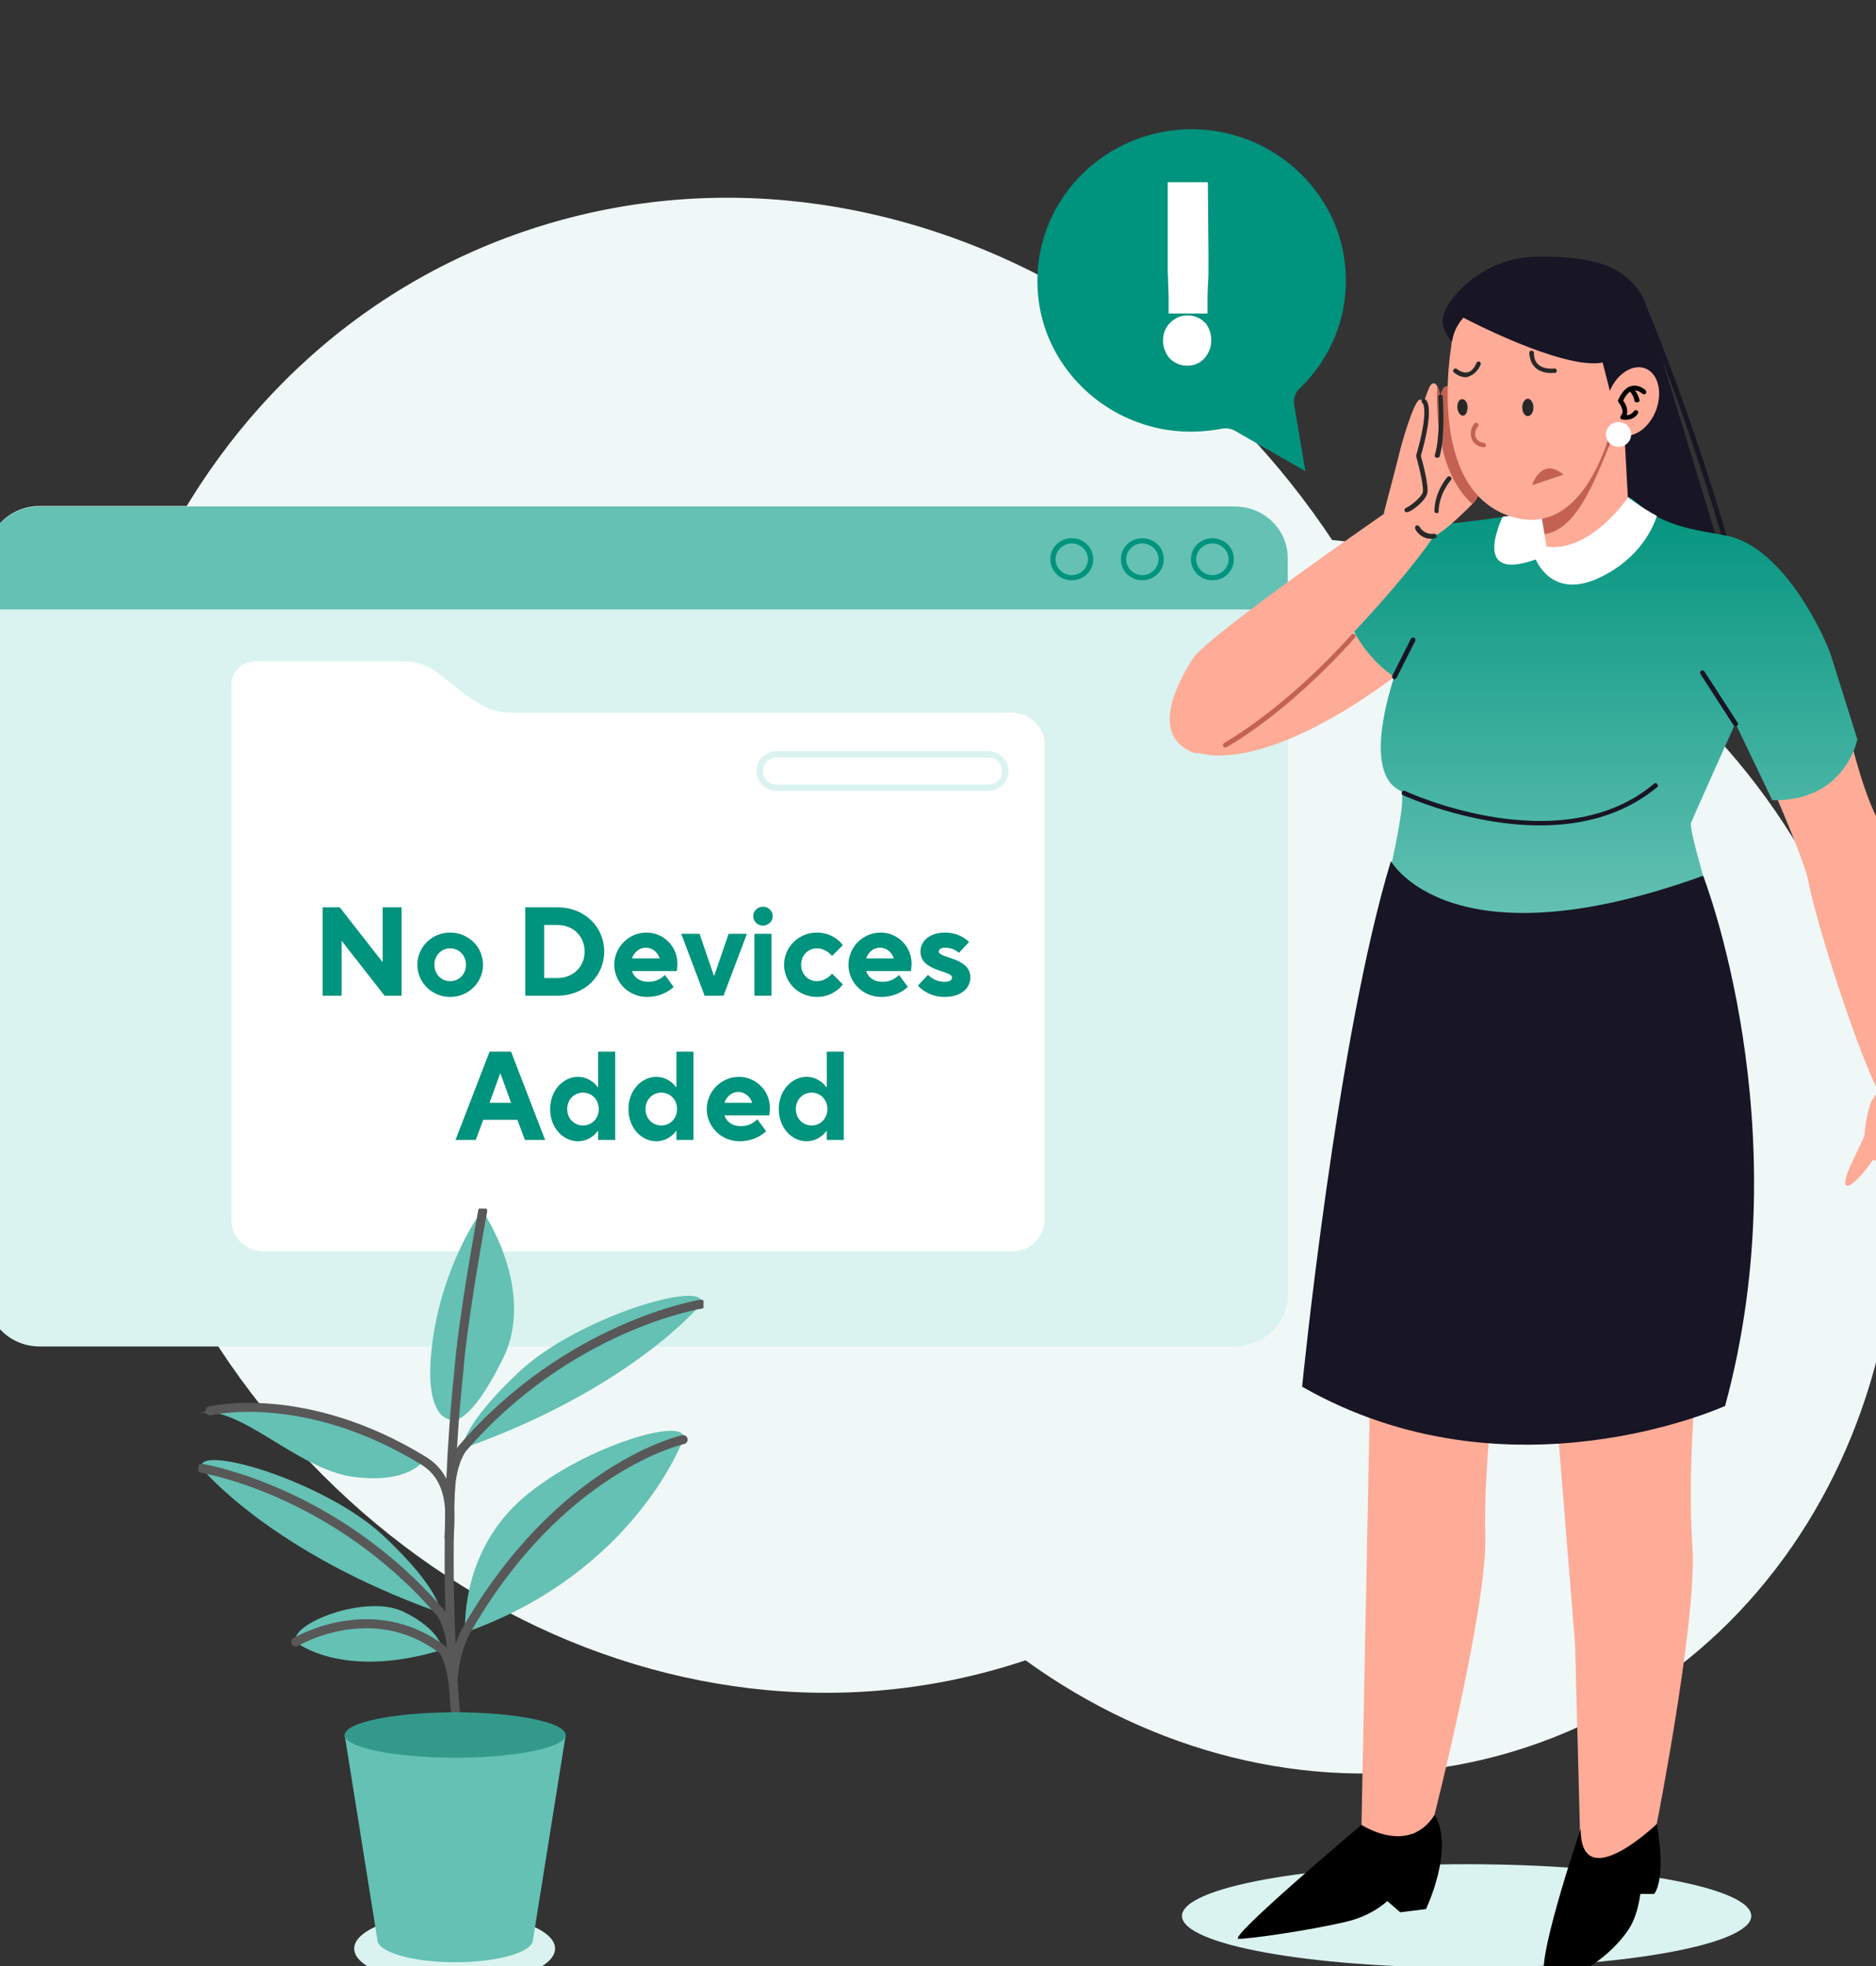 <svg width="104" height="109" viewBox="0 0 104 109" fill="none" xmlns="http://www.w3.org/2000/svg">
<rect x="0" y="0" width="104" height="109" fill="#333333" stroke="none"/>
<g clip-path="url(#clip0_3274_59612)">
<g clip-path="url(#clip1_3274_59612)">
<path d="M56.714 92.09C76.602 85.518 86.606 62.423 79.059 40.506C71.512 18.588 49.272 6.147 29.384 12.719C9.496 19.291 -0.509 42.386 7.038 64.303C14.585 86.221 36.826 98.662 56.714 92.09Z" fill="#F0F8F7"/>
<path d="M84.61 96.869C101.051 91.437 109.321 72.345 103.082 54.227C96.843 36.108 78.458 25.824 62.017 31.256C45.577 36.689 37.306 55.781 43.545 73.899C49.784 92.018 68.169 102.302 84.61 96.869Z" fill="#F0F8F7"/>
<path d="M81.306 109.085C90.02 109.085 97.085 107.801 97.085 106.217C97.085 104.633 90.02 103.349 81.306 103.349C72.591 103.349 65.527 104.633 65.527 106.217C65.527 107.801 72.591 109.085 81.306 109.085Z" fill="#DAF3F0"/>
<path d="M68.43 74.646H2.199C0.547 74.646 -0.758 73.34 -0.758 71.75V30.948C-0.758 29.358 0.547 28.052 2.199 28.052H68.459C70.082 28.052 71.415 29.329 71.415 30.948V71.75C71.386 73.34 70.082 74.646 68.43 74.646Z" fill="#DAF3F0"/>
<path d="M68.43 28.08H2.199C0.547 28.08 -0.758 29.358 -0.758 30.948V33.788H71.386V30.948C71.386 29.358 70.082 28.08 68.43 28.08Z" fill="#64C1B3"/>
<path d="M59.415 32.169C58.749 32.169 58.227 31.658 58.227 31.005C58.227 30.352 58.749 29.841 59.415 29.841C60.082 29.841 60.604 30.352 60.604 31.005C60.604 31.658 60.082 32.169 59.415 32.169ZM59.415 30.125C58.923 30.125 58.517 30.522 58.517 31.005C58.517 31.487 58.923 31.885 59.415 31.885C59.908 31.885 60.314 31.487 60.314 31.005C60.314 30.522 59.908 30.125 59.415 30.125Z" fill="#00937D"/>
<path d="M63.328 32.169C62.662 32.169 62.14 31.658 62.14 31.005C62.14 30.352 62.662 29.841 63.328 29.841C63.995 29.841 64.517 30.352 64.517 31.005C64.517 31.658 63.966 32.169 63.328 32.169ZM63.328 30.125C62.836 30.125 62.43 30.522 62.43 31.005C62.43 31.487 62.836 31.885 63.328 31.885C63.821 31.885 64.227 31.487 64.227 31.005C64.227 30.522 63.821 30.125 63.328 30.125Z" fill="#00937D"/>
<path d="M67.212 32.169C66.546 32.169 66.024 31.658 66.024 31.005C66.024 30.352 66.546 29.841 67.212 29.841C67.879 29.841 68.401 30.352 68.401 31.005C68.401 31.658 67.879 32.169 67.212 32.169ZM67.212 30.125C66.72 30.125 66.314 30.522 66.314 31.005C66.314 31.487 66.72 31.885 67.212 31.885C67.705 31.885 68.111 31.487 68.111 31.005C68.111 30.522 67.705 30.125 67.212 30.125Z" fill="#00937D"/>
<path d="M28.214 39.509C27.198 39.509 26.182 38.833 25.383 38.193L24.403 37.411C23.822 36.913 23.096 36.664 22.37 36.664H14.166C13.404 36.664 12.823 37.269 12.823 37.98V39.509V67.601C12.823 68.597 13.622 69.379 14.638 69.379H56.093C57.109 69.379 57.908 68.597 57.908 67.601V41.287C57.908 40.291 57.109 39.509 56.093 39.509H28.214Z" fill="white"/>
<path d="M54.787 43.844H43.062C42.444 43.844 41.936 43.346 41.936 42.741C41.936 42.137 42.444 41.639 43.062 41.639H54.787C55.404 41.639 55.912 42.137 55.912 42.741C55.912 43.346 55.404 43.844 54.787 43.844ZM43.062 41.995C42.626 41.995 42.299 42.315 42.299 42.741C42.299 43.168 42.626 43.488 43.062 43.488H54.787C55.222 43.488 55.549 43.168 55.549 42.741C55.549 42.315 55.222 41.995 54.787 41.995H43.062Z" fill="#DAF3F0"/>
<path d="M98.536 44.312C98.536 44.312 100.013 47.739 100.22 48.729C100.816 51.774 103.588 60.125 104.547 61.191C104.547 61.191 106.309 61.368 107.19 60.886C107.19 60.886 104.987 47.206 104.054 45.353C103.122 43.5 102.474 40.48 102.474 40.48L98.536 44.312Z" fill="#FEAB97"/>
<path d="M106.956 60.404C105.972 59.617 104.003 60.074 103.666 61.267C103.381 62.232 103.381 62.79 103.355 62.942C103.303 63.272 102.111 65.277 102.319 65.683C102.474 65.988 103.329 65.049 103.77 64.389C103.847 64.262 104.08 64.313 104.08 64.465C104.158 65.353 104.34 67.156 104.495 67.359C104.702 67.663 105.48 68.907 105.687 68.78C105.92 68.653 105.661 67.765 105.454 67.181C105.246 66.597 105.506 65.277 105.506 65.277C105.506 65.277 106.516 68.272 106.956 68.805C107.604 69.618 107.811 68.298 107.811 68.298C108.2 68.704 108.563 67.739 108.511 67.435C108.382 66.826 107.423 64.668 107.578 64.77C107.76 64.846 108.822 67.105 109.314 67.181C109.807 67.257 109.573 66.419 109.288 65.886C109.003 65.353 108.278 63.78 108.278 63.78C108.278 63.78 108.019 62.308 107.112 60.709L106.956 60.404Z" fill="#FEAB97"/>
<path d="M97.836 38.602L83.923 38.043V17.941L91.229 16.926L97.836 38.602Z" fill="#181524"/>
<path d="M96.074 31.571C96.022 31.571 95.971 31.546 95.945 31.469C93.639 23.144 90.918 16.85 90.892 16.799C90.866 16.723 90.892 16.672 90.97 16.621C91.048 16.596 91.1 16.621 91.151 16.698C91.177 16.748 93.898 23.068 96.204 31.419C96.23 31.495 96.178 31.546 96.1 31.571H96.074Z" fill="#181524"/>
<path d="M66.434 41.724C66.434 41.724 69.698 43.145 77.29 37.536L74.051 34.008L66.434 41.724Z" fill="#FEAB97"/>
<path d="M90.27 27.561C90.4 27.535 91.255 28.322 91.41 28.398C92.862 29.261 94.053 29.388 95.686 29.693C98.898 30.302 101.178 35.327 101.515 36.368C101.904 37.612 102.578 39.744 102.966 40.987C102.966 40.987 102.319 44.439 98.251 44.363L96.204 40.099C96.204 40.099 93.898 45.226 93.742 45.632C93.613 46.038 95.141 51.013 95.141 51.013C95.141 51.013 82.964 55.607 75.865 53.12C75.865 53.12 78.274 44.109 77.626 43.83C77.005 43.551 75.735 42.459 77.29 37.51C77.29 37.51 74.725 36.038 74.103 32.18C74.103 32.18 77.445 29.16 79.544 29.084C81.668 29.033 90.245 27.561 90.27 27.561Z" fill="url(#paint0_linear_3274_59612)"/>
<path d="M85.14 31.013C85.14 31.013 86.021 33.322 88.716 32.002C90.944 30.936 91.67 29.185 91.851 28.601C90.918 28.094 90.245 27.561 90.245 27.561C90.245 27.561 86.462 28.195 83.301 28.652C83.145 29.008 81.617 32.282 85.14 31.013Z" fill="white"/>
<path d="M90.011 23.271L90.244 27.586C90.244 27.586 88.198 30.632 85.736 30.302L85.27 27.561L90.011 23.271Z" fill="#FEAB97"/>
<path d="M85.866 73.145L87.317 91.166L87.628 102.943C87.628 102.943 90.27 104.618 91.644 102.156C91.644 102.156 94.105 89.948 93.82 85.735C93.535 81.521 94.027 76.597 94.027 76.597L85.866 73.145Z" fill="#FEAB97"/>
<path d="M75.476 101.166C75.476 101.166 67.988 107.486 68.662 107.486C69.335 107.486 72.522 107.029 74.595 106.547C76.668 106.065 77.471 104.771 77.471 104.771L77.627 106.014L79.052 105.837C79.052 105.837 80.658 102.486 79.544 100.633C78.404 98.755 75.476 101.166 75.476 101.166Z" fill="black"/>
<path d="M76.538 105.075L77.626 106.014L78.145 104.441L77.29 104.238L76.538 105.075Z" fill="black"/>
<path d="M87.628 101.395C87.628 101.395 84.829 109.593 85.762 109.72C87.55 109.923 89.752 107.969 90.426 106.725C91.1 105.481 91.022 103.527 91.022 103.527L90.374 104.999H91.695C91.695 104.999 92.395 104.339 91.851 101.116C91.851 101.116 87.628 105.177 87.628 101.395Z" fill="black"/>
<path d="M76.046 72.587L75.476 101.166C75.476 101.166 78.067 102.892 79.518 100.633C79.518 100.633 82.446 89.136 82.342 85.151C82.239 81.141 82.912 76.471 82.912 76.471L76.046 72.587Z" fill="#FEAB97"/>
<path d="M77.108 47.739C77.108 47.739 80.373 53.627 94.416 48.551C94.416 48.551 99.857 62.434 95.634 77.942C95.634 77.942 83.638 83.425 72.186 76.876C72.186 76.851 74.103 57.612 77.108 47.739Z" fill="#181524"/>
<path d="M77.29 28.094C77.29 28.094 66.9 35.251 66.123 36.52C65.345 37.764 63.739 40.607 66.019 41.673C68.299 42.739 77.316 33.018 79.492 29.718L77.29 28.094Z" fill="#FEAB97"/>
<path d="M67.91 41.444C67.859 41.444 67.833 41.419 67.807 41.368C67.781 41.317 67.807 41.241 67.859 41.19C67.885 41.165 71.123 39.414 74.932 35.175C74.984 35.124 75.061 35.124 75.113 35.175C75.165 35.226 75.165 35.302 75.113 35.353C71.279 39.642 68.014 41.419 67.988 41.419C67.962 41.444 67.936 41.444 67.91 41.444Z" fill="#C36252"/>
<path d="M85.374 45.759C81.409 45.759 77.834 44.109 77.782 44.084C77.73 44.059 77.678 43.982 77.73 43.906C77.756 43.83 77.834 43.805 77.912 43.855C77.989 43.906 86.488 47.815 91.696 43.449C91.747 43.399 91.825 43.399 91.877 43.475C91.929 43.526 91.929 43.602 91.851 43.653C89.908 45.252 87.576 45.759 85.374 45.759Z" fill="#181524"/>
<path d="M96.204 40.251C96.152 40.251 96.126 40.226 96.1 40.201L94.261 37.358C94.235 37.307 94.235 37.231 94.312 37.18C94.364 37.155 94.442 37.155 94.494 37.231L96.333 40.074C96.359 40.124 96.359 40.201 96.282 40.251C96.23 40.251 96.204 40.251 96.204 40.251Z" fill="#181524"/>
<path d="M77.29 37.662C77.264 37.662 77.238 37.662 77.238 37.637C77.186 37.612 77.16 37.535 77.186 37.459L78.222 35.404C78.248 35.353 78.326 35.327 78.404 35.353C78.456 35.378 78.481 35.454 78.456 35.53L77.419 37.586C77.367 37.637 77.341 37.662 77.29 37.662Z" fill="#181524"/>
<path d="M82.886 25.835C82.29 25.784 81.746 26.368 81.513 26.317C81.332 26.266 81.099 25.429 80.995 25.099C81.332 23.17 81.099 21.672 80.632 22.078C80.606 22.104 80.58 22.154 80.554 22.205C80.477 21.596 80.321 21.291 80.062 21.494C79.984 21.545 79.907 21.774 79.829 21.977C79.751 21.393 79.57 21.114 79.337 21.317C79.233 21.418 79.026 22.002 78.948 22.256C78.896 22.205 78.844 22.18 78.741 22.154C78.404 22.053 77.627 24.87 77.601 25.023C77.575 25.175 76.746 28.322 76.746 28.322C76.461 29.464 78.793 29.997 79.466 29.743C80.14 29.49 81.72 27.84 81.72 27.84C81.772 27.764 81.85 27.637 81.954 27.485C82.187 27.104 83.379 26.165 83.404 26.088C83.43 26.012 83.456 25.886 82.886 25.835Z" fill="#FEAB97"/>
<path d="M83.43 26.038C83.456 25.962 83.456 25.886 82.886 25.809C82.29 25.759 81.746 26.342 81.513 26.292C81.332 26.241 81.098 25.403 80.995 25.073C81.332 23.144 81.098 21.647 80.632 22.053C80.606 22.078 80.58 22.129 80.554 22.18C80.477 21.571 80.321 21.266 80.062 21.469C79.984 21.52 79.907 21.748 79.829 21.951C79.803 21.672 79.725 21.469 79.673 21.368C79.596 23.347 79.829 26.317 81.617 27.941C81.694 27.865 81.746 27.814 81.746 27.814C81.798 27.738 81.876 27.611 81.979 27.459C82.213 27.078 83.404 26.114 83.43 26.038Z" fill="#C36252"/>
<path d="M89.493 24.083L90.011 23.271L85.27 27.535L85.633 29.617C87.602 29.287 88.535 26.19 89.493 24.083Z" fill="#C36252"/>
<path d="M80.451 19.236C80.451 19.236 79.052 27.028 83.663 28.602C88.275 30.175 89.908 22.738 89.908 20.124C89.908 17.51 88.69 16.139 85.4 15.809C80.528 15.352 80.451 19.236 80.451 19.236Z" fill="#FEAB97"/>
<path d="M90.944 16.241C90.012 14.896 88.612 14.159 85.141 14.236C82.498 14.286 80.814 16.012 80.269 16.926C80.088 17.205 79.622 18.043 80.503 18.931C80.503 18.931 80.529 18.297 81.124 17.611C81.124 17.611 86.643 20.53 88.846 20.099L89.364 22.129C89.364 22.129 90.115 21.088 90.867 20.759C90.867 20.733 91.877 17.561 90.944 16.241Z" fill="#181524"/>
<path d="M91.825 22.688C91.463 23.703 90.582 24.337 89.856 24.109C89.131 23.881 88.846 22.84 89.182 21.825C89.545 20.809 90.426 20.175 91.152 20.403C91.877 20.632 92.188 21.647 91.825 22.688Z" fill="#FEAB97"/>
<path d="M85.011 22.586C85.011 22.865 84.856 23.068 84.7 23.068C84.519 23.068 84.389 22.84 84.389 22.586C84.389 22.307 84.545 22.104 84.7 22.104C84.856 22.104 85.011 22.332 85.011 22.586Z" fill="#282828"/>
<path d="M81.358 22.586C81.358 22.84 81.254 23.043 81.099 23.043C80.943 23.043 80.814 22.84 80.788 22.586C80.788 22.332 80.891 22.129 81.047 22.129C81.228 22.129 81.358 22.332 81.358 22.586Z" fill="#282828"/>
<path d="M85.996 20.682C85.762 20.682 85.4 20.632 85.141 20.403C84.907 20.2 84.804 19.921 84.778 19.566C84.778 19.489 84.83 19.439 84.907 19.439C84.985 19.439 85.037 19.489 85.037 19.566C85.037 19.845 85.115 20.073 85.296 20.226C85.633 20.505 86.151 20.429 86.151 20.429C86.229 20.429 86.281 20.454 86.306 20.53C86.306 20.606 86.281 20.657 86.203 20.682C86.203 20.657 86.125 20.682 85.996 20.682Z" fill="#282828"/>
<path d="M81.254 20.911C81.047 20.911 80.84 20.835 80.606 20.657C80.555 20.606 80.529 20.53 80.581 20.479C80.632 20.429 80.71 20.403 80.762 20.454C80.995 20.632 81.202 20.682 81.384 20.632C81.695 20.555 81.85 20.124 81.85 20.124C81.876 20.048 81.954 20.023 82.005 20.048C82.083 20.073 82.109 20.149 82.083 20.2C82.083 20.226 81.876 20.733 81.436 20.86C81.384 20.911 81.332 20.911 81.254 20.911Z" fill="#282828"/>
<path d="M84.933 26.901C84.933 26.901 85.451 25.276 86.669 26.317L84.933 26.901Z" fill="#C36252"/>
<path d="M90.115 23.271C90.037 23.271 89.96 23.271 89.908 23.246C89.856 23.246 89.83 23.195 89.83 23.17C89.83 23.144 89.83 23.094 89.856 23.043C90.115 22.764 89.727 22.307 89.727 22.307C89.701 22.281 89.701 22.231 89.701 22.18C89.908 21.723 90.167 21.444 90.478 21.393C90.892 21.317 91.229 21.622 91.229 21.647C91.281 21.698 91.281 21.774 91.229 21.825C91.177 21.875 91.1 21.875 91.048 21.825C91.048 21.825 90.789 21.596 90.53 21.647C90.323 21.698 90.141 21.875 89.986 22.205C90.089 22.358 90.297 22.688 90.167 23.017C90.297 23.017 90.452 22.967 90.582 22.789C90.633 22.738 90.711 22.713 90.763 22.764C90.815 22.789 90.841 22.89 90.789 22.941C90.608 23.221 90.323 23.271 90.115 23.271Z" fill="black"/>
<path d="M90.737 22.307C90.659 22.307 90.608 22.256 90.608 22.205C90.608 22.205 90.582 21.951 90.323 21.647C90.271 21.596 90.271 21.52 90.348 21.469C90.4 21.419 90.478 21.419 90.53 21.495C90.841 21.875 90.892 22.18 90.892 22.205C90.892 22.256 90.841 22.307 90.737 22.307C90.763 22.307 90.763 22.307 90.737 22.307Z" fill="black"/>
<path d="M82.264 24.794C81.928 24.769 81.643 24.566 81.565 24.261C81.487 23.957 81.565 23.703 81.746 23.474C81.798 23.424 81.876 23.424 81.928 23.474C81.98 23.525 81.98 23.601 81.928 23.652C81.798 23.804 81.746 23.982 81.798 24.21C81.85 24.388 82.031 24.54 82.239 24.54C82.316 24.54 82.368 24.591 82.368 24.667C82.394 24.743 82.316 24.794 82.264 24.794Z" fill="#C36252"/>
<path d="M90.426 24.084C90.426 24.464 90.115 24.769 89.726 24.769C89.338 24.769 89.027 24.464 89.027 24.084C89.027 23.703 89.338 23.398 89.726 23.398C90.115 23.398 90.426 23.703 90.426 24.084Z" fill="white"/>
<path d="M79.336 29.87C78.844 29.87 78.533 29.515 78.456 29.312C78.43 29.236 78.456 29.185 78.507 29.134C78.585 29.109 78.637 29.134 78.689 29.185C78.689 29.211 78.948 29.668 79.492 29.591C79.57 29.591 79.621 29.617 79.647 29.693C79.673 29.769 79.621 29.82 79.544 29.845C79.44 29.87 79.388 29.87 79.336 29.87Z" fill="#282828"/>
<path d="M77.989 28.398C77.912 28.398 77.86 28.348 77.86 28.297C77.86 28.221 77.912 28.17 77.963 28.145C78.093 28.119 78.767 27.611 78.87 27.307C78.948 27.104 78.715 26.012 78.508 25.302V25.276V25.251C79.233 22.738 78.87 22.358 78.87 22.358C78.819 22.332 78.793 22.256 78.819 22.18C78.844 22.129 78.948 22.104 79 22.129C79.129 22.205 79.518 22.637 78.767 25.276C78.87 25.632 79.259 27.078 79.103 27.408C78.974 27.789 78.274 28.373 77.989 28.398Z" fill="#282828"/>
<path d="M79.647 28.449C79.57 28.449 79.518 28.398 79.518 28.322C79.544 27.231 80.217 26.47 80.243 26.444C80.295 26.393 80.373 26.393 80.425 26.444C80.477 26.495 80.477 26.571 80.425 26.622C80.425 26.622 79.777 27.358 79.751 28.348C79.777 28.398 79.725 28.449 79.647 28.449Z" fill="#282828"/>
<path d="M79.647 25.378H79.622C79.544 25.352 79.518 25.276 79.544 25.226C79.881 24.109 79.725 22.027 79.725 22.002C79.725 21.926 79.777 21.875 79.855 21.875C79.933 21.875 79.984 21.926 79.984 22.002C79.984 22.078 80.14 24.16 79.803 25.327C79.777 25.352 79.725 25.378 79.647 25.378Z" fill="#282828"/>
<path d="M66.304 7.166C70.709 7.293 74.362 10.744 74.595 15.059C74.751 17.597 73.74 19.907 72.056 21.531C71.797 21.76 71.694 22.115 71.745 22.445L72.367 26.125L68.481 23.892C68.248 23.765 67.988 23.714 67.755 23.765C66.797 23.943 65.786 23.993 64.75 23.841C60.889 23.257 57.884 20.135 57.547 16.354C57.08 11.277 61.2 7.039 66.304 7.166Z" fill="#00937D"/>
<path d="M65.15 19.471L65.177 19.511L65.212 19.545C65.293 19.624 65.391 19.693 65.515 19.736C65.632 19.777 65.744 19.785 65.838 19.785C65.965 19.785 66.095 19.755 66.211 19.694C66.303 19.646 66.418 19.559 66.493 19.421C66.539 19.354 66.583 19.277 66.614 19.185C66.653 19.071 66.662 18.964 66.662 18.866C66.662 18.678 66.624 18.47 66.5 18.288L66.473 18.248L66.438 18.214C66.357 18.134 66.259 18.066 66.135 18.023C66.018 17.982 65.906 17.973 65.812 17.973C65.521 17.973 65.326 18.127 65.212 18.239C65.001 18.446 64.962 18.703 64.962 18.892C64.962 19.157 65.072 19.355 65.15 19.471ZM65.273 16.404V16.892H65.76H65.968H66.455V16.404C66.455 16.306 66.461 16.2 66.467 16.074L66.468 16.072C66.474 15.956 66.48 15.826 66.481 15.693C66.507 15.423 66.507 15.157 66.507 14.918L66.507 14.907V14.905V14.904V14.903V14.901V14.9V14.898V14.897V14.895V14.894V14.892V14.891V14.889V14.888V14.886V14.885V14.883V14.882V14.88V14.879V14.877V14.876V14.874V14.873V14.871V14.87V14.868V14.867V14.865V14.864V14.862V14.861V14.859V14.858V14.857V14.855V14.854V14.852V14.851V14.849V14.848V14.846V14.845V14.843V14.842V14.84V14.839V14.837V14.836V14.834V14.833V14.831V14.83V14.828V14.827V14.825V14.824V14.822V14.821V14.819V14.818V14.816V14.815V14.813V14.812V14.81V14.809V14.807V14.806V14.804V14.803V14.801V14.8V14.799V14.797V14.796V14.794V14.793V14.791V14.79V14.788V14.787V14.785V14.784V14.782V14.781V14.779V14.778V14.776V14.775V14.773V14.772V14.77V14.769V14.767V14.766V14.764V14.763V14.761V14.76V14.758V14.757V14.755V14.754V14.752V14.751V14.749V14.748V14.746V14.745V14.743V14.742V14.741V14.739V14.738V14.736V14.735V14.733V14.732V14.73V14.729V14.727V14.726V14.724V14.723V14.721V14.72V14.718V14.717V14.715V14.714V14.712V14.711V14.709V14.708V14.706V14.705V14.703V14.702V14.7V14.699V14.697V14.696V14.694V14.693V14.691V14.69V14.688V14.687V14.685V14.684V14.682V14.681V14.68V14.678V14.677V14.675V14.674V14.672V14.671V14.669V14.668V14.666V14.665V14.663V14.662V14.66V14.659V14.657V14.656V14.654V14.653V14.651V14.65V14.648V14.647V14.645V14.644V14.642V14.641V14.639V14.638V14.636V14.635V14.633V14.632V14.63V14.629V14.627V14.626V14.624V14.623V14.621V14.62V14.618V14.617V14.616V14.614V14.613V14.611V14.61V14.608V14.607V14.605V14.604V14.602V14.601V14.599V14.598V14.596V14.595V14.593V14.592V14.59V14.589V14.587V14.586V14.584V14.583V14.581V14.58V14.578V14.577V14.575V14.574V14.572V14.571V14.569V14.568V14.566V14.565V14.563V14.562V14.56V14.559V14.557V14.556V14.555V14.553V14.552V14.55V14.549V14.547V14.546V14.544V14.543V14.541V14.54V14.538V14.537V14.535V14.534V14.532V14.531V14.529V14.528V14.526V14.525V14.523V14.522V14.52V14.519V14.517V14.516V14.514V14.513V14.511V14.51V14.508V14.507V14.505V14.504V14.502V14.501V14.499V14.498V14.497V14.495V14.494V14.492V14.491V14.489V14.488V14.486V14.485V14.483V14.482V14.48V14.479V14.477V14.476V14.474V14.473V14.471V14.47V14.468V14.467V14.465V14.464V14.462V14.461V14.459V14.458V14.456V14.455V14.453V14.452V14.45V14.449V14.447V14.446V14.444V14.443V14.441V14.44V14.439V14.437V14.436V14.434V14.433V14.431V14.43V14.428V14.427V14.425V14.424V14.422V14.421V14.419V14.418V14.416V14.415V14.413V14.412V14.41V14.409V14.407V14.406V14.404V14.403V14.401V14.4V14.398V14.397V14.395V14.394V14.393V14.391V14.389V14.388V14.386V14.385V14.383V14.382V14.381V14.379V14.378V14.376V14.375V14.373V14.372V14.37V14.369V14.367V14.366V14.364V14.363V14.361V14.36V14.358V14.357V14.355V14.354V14.352V14.351V14.349V14.348V14.346V14.345V14.343V14.342V14.34V14.339V14.337V14.336V14.335V14.333V14.332V14.33V14.329V14.327V14.325V14.324V14.323V14.321V14.32V14.318V14.317V14.315V14.314V14.312V14.311V14.309V14.308V14.306V14.305V14.303V14.302V14.3V14.299V14.297V14.296V14.294V14.293V14.291V14.29V14.288V14.287V14.285V14.284V14.282V14.281V14.279V14.278V14.277V14.275V14.274V14.272V14.271V14.269V14.268V14.266V14.265V14.263V14.262V14.26V14.259V14.257V14.256V14.254V14.253V14.251V14.25V14.248V14.247V14.245V14.244V14.242V14.241V14.239V14.238V14.236V14.235V14.233V14.232V14.23V14.229V14.227V14.226V14.224V14.223V14.221V14.22V14.219V14.217V14.216V14.214V14.213V14.211V14.21V14.208V14.207V14.205V14.204V14.202V14.201V14.199V14.198V14.196V14.195V14.193V14.192V14.19V14.189V14.187V14.186V14.184V14.183V14.181V14.18V14.178V14.177V14.175V14.174V14.172V14.171V14.169V14.168V14.166V14.165V14.163V14.162V14.161V14.159V14.158V14.156V14.155V14.153V14.152V14.15V14.149V14.147V14.146H66.507L66.507 14.142L66.481 11.07L66.477 10.587H65.994H65.709H65.221V11.075V14.146V14.147V14.149V14.15V14.152V14.153V14.155V14.156V14.158V14.159V14.161V14.162V14.163V14.165V14.166V14.168V14.169V14.171V14.172V14.174V14.175V14.177V14.178V14.18V14.181V14.183V14.184V14.186V14.187V14.189V14.19V14.192V14.193V14.195V14.196V14.198V14.199V14.201V14.202V14.204V14.205V14.207V14.208V14.21V14.211V14.213V14.214V14.216V14.217V14.219V14.22V14.221V14.223V14.224V14.226V14.227V14.229V14.23V14.232V14.233V14.235V14.236V14.238V14.239V14.241V14.242V14.244V14.245V14.247V14.248V14.25V14.251V14.253V14.254V14.256V14.257V14.259V14.26V14.262V14.263V14.265V14.266V14.268V14.269V14.271V14.272V14.274V14.275V14.277V14.278V14.279V14.281V14.282V14.284V14.285V14.287V14.288V14.29V14.291V14.293V14.294V14.296V14.297V14.299V14.3V14.302V14.303V14.305V14.306V14.308V14.309V14.311V14.312V14.314V14.315V14.317V14.318V14.32V14.321V14.323V14.324V14.325V14.327V14.329V14.33V14.332V14.333V14.335V14.336V14.337V14.339V14.34V14.342V14.343V14.345V14.346V14.348V14.349V14.351V14.352V14.354V14.355V14.357V14.358V14.36V14.361V14.363V14.364V14.366V14.367V14.369V14.37V14.372V14.373V14.375V14.376V14.378V14.379V14.381V14.382V14.383V14.385V14.386V14.388V14.389V14.391V14.393V14.394V14.395V14.397V14.398V14.4V14.401V14.403V14.404V14.406V14.407V14.409V14.41V14.412V14.413V14.415V14.416V14.418V14.419V14.421V14.422V14.424V14.425V14.427V14.428V14.43V14.431V14.433V14.434V14.436V14.437V14.439V14.44V14.441V14.443V14.444V14.446V14.447V14.449V14.45V14.452V14.453V14.455V14.456V14.458V14.459V14.461V14.462V14.464V14.465V14.467V14.468V14.47V14.471V14.473V14.474V14.476V14.477V14.479V14.48V14.482V14.483V14.485V14.486V14.488V14.489V14.491V14.492V14.494V14.495V14.497V14.498V14.499V14.501V14.502V14.504V14.505V14.507V14.508V14.51V14.511V14.513V14.514V14.516V14.517V14.519V14.52V14.522V14.523V14.525V14.526V14.528V14.529V14.531V14.532V14.534V14.535V14.537V14.538V14.54V14.541V14.543V14.544V14.546V14.547V14.549V14.55V14.552V14.553V14.555V14.556V14.557V14.559V14.56V14.562V14.563V14.565V14.566V14.568V14.569V14.571V14.572V14.574V14.575V14.577V14.578V14.58V14.581V14.583V14.584V14.586V14.587V14.589V14.59V14.592V14.593V14.595V14.596V14.598V14.599V14.601V14.602V14.604V14.605V14.607V14.608V14.61V14.611V14.613V14.614V14.616V14.617V14.618V14.62V14.621V14.623V14.624V14.626V14.627V14.629V14.63V14.632V14.633V14.635V14.636V14.638V14.639V14.641V14.642V14.644V14.645V14.647V14.648V14.65V14.651V14.653V14.654V14.656V14.657V14.659V14.66V14.662V14.663V14.665V14.666V14.668V14.669V14.671V14.672V14.674V14.675V14.677V14.678V14.68V14.681V14.682V14.684V14.685V14.687V14.688V14.69V14.691V14.693V14.694V14.696V14.697V14.699V14.7V14.702V14.703V14.705V14.706V14.708V14.709V14.711V14.712V14.714V14.715V14.717V14.718V14.72V14.721V14.723V14.724V14.726V14.727V14.729V14.73V14.732V14.733V14.735V14.736V14.738V14.739V14.741V14.742V14.743V14.745V14.746V14.748V14.749V14.751V14.752V14.754V14.755V14.757V14.758V14.76V14.761V14.763V14.764V14.766V14.767V14.769V14.77V14.772V14.773V14.775V14.776V14.778V14.779V14.781V14.782V14.784V14.785V14.787V14.788V14.79V14.791V14.793V14.794V14.796V14.797V14.799V14.8V14.801V14.803V14.804V14.806V14.807V14.809V14.81V14.812V14.813V14.815V14.816V14.818V14.819V14.821V14.822V14.824V14.825V14.827V14.828V14.83V14.831V14.833V14.834V14.836V14.837V14.839V14.84V14.842V14.843V14.845V14.846V14.848V14.849V14.851V14.852V14.854V14.855V14.857V14.858V14.859V14.861V14.862V14.864V14.865V14.867V14.868V14.87V14.871V14.873V14.874V14.876V14.877V14.879V14.88V14.882V14.883V14.885V14.886V14.888V14.889V14.891V14.892V14.894V14.895V14.897V14.898V14.9V14.901V14.903V14.904V14.905V14.907C65.221 15.046 65.228 15.184 65.234 15.307L65.235 15.313C65.241 15.442 65.247 15.556 65.247 15.668C65.247 15.81 65.254 15.949 65.261 16.072L65.261 16.074C65.267 16.2 65.273 16.306 65.273 16.404Z" fill="white" stroke="white" stroke-width="0.975"/>
<path d="M17.889 55.2V50.3H18.834L21.214 53.345V50.3H22.264V55.2H21.319L18.939 52.155V55.2H17.889ZM24.957 54.395C25.447 54.395 25.832 54.01 25.832 53.485C25.832 52.96 25.447 52.575 24.957 52.575C24.467 52.575 24.082 52.96 24.082 53.485C24.082 54.01 24.467 54.395 24.957 54.395ZM23.137 53.485C23.137 52.505 23.942 51.7 24.957 51.7C25.972 51.7 26.777 52.505 26.777 53.485C26.777 54.465 25.972 55.27 24.957 55.27C23.942 55.27 23.137 54.465 23.137 53.485ZM29.12 55.2V50.3H30.905C32.41 50.3 33.495 51.385 33.495 52.75C33.495 54.115 32.41 55.2 30.905 55.2H29.12ZM30.17 54.22H30.905C31.78 54.22 32.41 53.59 32.41 52.75C32.41 51.91 31.78 51.28 30.905 51.28H30.17V54.22ZM36.854 54.045L37.344 54.71C37.239 54.815 37.113 54.906 36.966 54.99C36.714 55.13 36.35 55.27 35.874 55.27C34.859 55.27 34.054 54.465 34.054 53.485C34.054 52.505 34.859 51.7 35.839 51.7C36.784 51.7 37.554 52.47 37.554 53.415C37.554 53.548 37.54 53.639 37.533 53.716L37.519 53.835H35.034C35.139 54.15 35.419 54.43 35.944 54.43C36.245 54.43 36.462 54.346 36.623 54.241C36.714 54.185 36.791 54.122 36.854 54.045ZM35.034 53.135H36.574C36.469 52.82 36.196 52.54 35.804 52.54C35.412 52.54 35.139 52.82 35.034 53.135ZM39.061 55.2L37.766 51.77H38.781L39.572 54.08H39.6L40.391 51.77H41.406L40.111 55.2H39.061ZM41.824 55.2V51.77H42.769V55.2H41.824ZM41.754 50.79C41.754 50.51 41.999 50.265 42.3 50.265C42.601 50.265 42.839 50.51 42.839 50.79C42.839 51.07 42.594 51.315 42.293 51.315C41.992 51.315 41.754 51.07 41.754 50.79ZM46.127 53.975L46.722 54.57C46.631 54.703 46.512 54.815 46.372 54.92C46.127 55.095 45.784 55.27 45.287 55.27C44.272 55.27 43.467 54.465 43.467 53.485C43.467 52.505 44.272 51.7 45.287 51.7C45.784 51.7 46.127 51.875 46.372 52.05C46.512 52.155 46.631 52.267 46.722 52.4L46.127 52.995C46.064 52.918 45.987 52.848 45.903 52.785C45.756 52.68 45.546 52.575 45.287 52.575C44.797 52.575 44.412 52.96 44.412 53.485C44.412 54.01 44.797 54.395 45.287 54.395C45.546 54.395 45.756 54.29 45.903 54.185C45.987 54.122 46.064 54.052 46.127 53.975ZM49.835 54.045L50.325 54.71C50.22 54.815 50.094 54.906 49.947 54.99C49.695 55.13 49.331 55.27 48.855 55.27C47.84 55.27 47.035 54.465 47.035 53.485C47.035 52.505 47.84 51.7 48.82 51.7C49.765 51.7 50.535 52.47 50.535 53.415C50.535 53.548 50.521 53.639 50.514 53.716L50.5 53.835H48.015C48.12 54.15 48.4 54.43 48.925 54.43C49.226 54.43 49.443 54.346 49.604 54.241C49.695 54.185 49.772 54.122 49.835 54.045ZM48.015 53.135H49.555C49.45 52.82 49.177 52.54 48.785 52.54C48.393 52.54 48.12 52.82 48.015 53.135ZM50.887 54.64L51.447 54.045C51.517 54.122 51.601 54.185 51.692 54.241C51.853 54.346 52.077 54.43 52.357 54.43C52.672 54.43 52.777 54.325 52.777 54.185C52.777 53.8 51.027 53.87 51.027 52.75C51.027 52.19 51.517 51.7 52.392 51.7C52.833 51.7 53.162 51.833 53.386 51.966C53.519 52.043 53.631 52.134 53.722 52.225L53.162 52.82C53.106 52.771 53.036 52.722 52.959 52.68C52.826 52.603 52.637 52.54 52.392 52.54C52.147 52.54 52.042 52.645 52.042 52.75C52.042 53.135 53.792 53.065 53.792 54.185C53.792 54.773 53.302 55.27 52.357 55.27C51.881 55.27 51.517 55.116 51.265 54.955C51.118 54.864 50.992 54.759 50.887 54.64ZM27.141 61.135H28.331L27.75 59.525H27.722L27.141 61.135ZM25.251 63.2L27.141 58.3H28.331L30.221 63.2H29.101L28.681 62.08H26.791L26.371 63.2H25.251ZM33.159 63.2V62.71H33.124C33.054 62.815 32.963 62.906 32.858 62.99C32.669 63.13 32.403 63.27 32.039 63.27C31.227 63.27 30.499 62.535 30.499 61.485C30.499 60.442 31.227 59.7 32.039 59.7C32.403 59.7 32.669 59.84 32.858 59.98C32.963 60.064 33.054 60.155 33.124 60.26H33.159V58.3H34.104V63.2H33.159ZM32.319 62.395C32.809 62.395 33.194 62.01 33.194 61.485C33.194 60.96 32.809 60.575 32.319 60.575C31.829 60.575 31.444 60.96 31.444 61.485C31.444 62.01 31.829 62.395 32.319 62.395ZM37.5 63.2V62.71H37.465C37.395 62.815 37.304 62.906 37.199 62.99C37.01 63.13 36.744 63.27 36.38 63.27C35.568 63.27 34.84 62.535 34.84 61.485C34.84 60.442 35.568 59.7 36.38 59.7C36.744 59.7 37.01 59.84 37.199 59.98C37.304 60.064 37.395 60.155 37.465 60.26H37.5V58.3H38.445V63.2H37.5ZM36.66 62.395C37.15 62.395 37.535 62.01 37.535 61.485C37.535 60.96 37.15 60.575 36.66 60.575C36.17 60.575 35.785 60.96 35.785 61.485C35.785 62.01 36.17 62.395 36.66 62.395ZM41.98 62.045L42.471 62.71C42.365 62.815 42.239 62.906 42.093 62.99C41.84 63.13 41.477 63.27 41.001 63.27C39.986 63.27 39.181 62.465 39.181 61.485C39.181 60.505 39.986 59.7 40.965 59.7C41.91 59.7 42.681 60.47 42.681 61.415C42.681 61.548 42.666 61.639 42.66 61.716L42.645 61.835H40.16C40.266 62.15 40.545 62.43 41.071 62.43C41.371 62.43 41.589 62.346 41.749 62.241C41.84 62.185 41.917 62.122 41.98 62.045ZM40.16 61.135H41.7C41.596 60.82 41.322 60.54 40.931 60.54C40.538 60.54 40.266 60.82 40.16 61.135ZM45.833 63.2V62.71H45.798C45.728 62.815 45.637 62.906 45.532 62.99C45.343 63.13 45.077 63.27 44.713 63.27C43.901 63.27 43.173 62.535 43.173 61.485C43.173 60.442 43.901 59.7 44.713 59.7C45.077 59.7 45.343 59.84 45.532 59.98C45.637 60.064 45.728 60.155 45.798 60.26H45.833V58.3H46.778V63.2H45.833ZM44.993 62.395C45.483 62.395 45.868 62.01 45.868 61.485C45.868 60.96 45.483 60.575 44.993 60.575C44.503 60.575 44.118 60.96 44.118 61.485C44.118 62.01 44.503 62.395 44.993 62.395Z" fill="#00937D"/>
<g clip-path="url(#clip2_3274_59612)">
<path d="M30.772 108.028C30.772 109.117 28.28 109.997 25.204 109.997C22.128 109.997 19.636 109.115 19.636 108.028C19.636 106.941 22.128 106.055 25.204 106.055C28.28 106.055 30.772 106.938 30.772 108.028Z" fill="#DAF3F0"/>
<path d="M25.08 78.713C25.08 78.713 23.395 78.873 23.97 74.438C24.513 70.225 26.603 67.151 26.76 67.14C26.76 67.14 29.761 71.522 27.88 75.323C26 79.122 25.08 78.713 25.08 78.713Z" fill="#64C1B3"/>
<path d="M38.862 72.3C38.862 72.3 35.004 77.004 25.617 80.316C25.617 80.316 25.559 79.061 28.806 76.026C32.052 72.993 39.311 70.858 38.862 72.298V72.3Z" fill="#64C1B3"/>
<path d="M38.862 72.3C38.862 72.3 31.507 73.474 25.617 80.316C25.617 80.316 25.038 81.064 24.967 82.674" stroke="#585858" stroke-width="0.5" stroke-miterlimit="10" stroke-linecap="round"/>
<path d="M11.184 81.403C11.184 81.403 15.042 86.106 24.43 89.418C24.43 89.418 24.488 88.162 21.241 85.129C17.994 82.097 10.736 79.963 11.184 81.403Z" fill="#64C1B3"/>
<path d="M11.184 81.403C11.184 81.403 18.54 82.576 24.43 89.418C24.43 89.418 25.008 90.166 25.08 91.776" stroke="#585858" stroke-width="0.5" stroke-miterlimit="10" stroke-linecap="round"/>
<path d="M16.395 91.031C16.395 91.031 18.961 93.166 24.526 91.457C24.526 91.457 24.455 90.365 22.373 89.353C20.291 88.342 16.023 90.025 16.395 91.031Z" fill="#64C1B3"/>
<path d="M16.395 91.031C16.395 91.031 20.638 88.488 24.526 91.457C24.526 91.457 24.915 91.813 25.088 93.144" stroke="#585858" stroke-width="0.5" stroke-miterlimit="10" stroke-linecap="round"/>
<path d="M37.871 79.811C37.871 79.811 35.175 87.191 25.787 90.505C25.787 90.505 25.465 86.339 28.709 83.305C31.956 80.271 38.317 78.371 37.868 79.811H37.871Z" fill="#64C1B3"/>
<path d="M37.871 79.811C37.871 79.811 31.02 81.302 25.787 90.505C25.787 90.505 25.187 91.611 25.116 93.219" stroke="#585858" stroke-width="0.5" stroke-miterlimit="10" stroke-linecap="round"/>
<path d="M23.474 80.974C23.474 80.974 22.684 82.279 19.575 81.873C16.463 81.467 13.101 77.704 11.003 78.388C11.003 78.388 16.169 76.505 23.477 80.974H23.474Z" fill="#64C1B3"/>
<path d="M25.639 98.895C24.868 92.345 24.54 84.465 25.443 75.956C25.443 75.956 25.562 73.698 26.759 67.14" stroke="#585858" stroke-width="0.5" stroke-miterlimit="10" stroke-linecap="round"/>
<path d="M11.642 78.217C11.642 78.217 16.863 76.928 23.472 80.974C25.072 81.954 25 83.8 24.898 85.24" stroke="#585858" stroke-width="0.5" stroke-miterlimit="10" stroke-linecap="round"/>
<path d="M19.107 96.186L20.919 107.526C20.919 108.221 22.852 108.784 25.234 108.784C27.616 108.784 29.549 108.221 29.549 107.526L31.361 96.186H19.107Z" fill="#64C1B3"/>
<path d="M25.234 97.444C28.616 97.444 31.358 96.88 31.358 96.186C31.358 95.491 28.616 94.928 25.234 94.928C21.852 94.928 19.11 95.491 19.11 96.186C19.11 96.88 21.852 97.444 25.234 97.444Z" fill="#339A8B"/>
</g>
</g>
</g>
<defs>
<linearGradient id="paint0_linear_3274_59612" x1="88.533" y1="27.186" x2="88.534" y2="57.938" gradientUnits="userSpaceOnUse">
<stop stop-color="#00937D"/>
<stop offset="0.994" stop-color="#81CEC3"/>
</linearGradient>
<clipPath id="clip0_3274_59612">
<rect width="104" height="109" fill="white" transform="matrix(-1 0 0 1 104 0)"/>
</clipPath>
<clipPath id="clip1_3274_59612">
<rect width="114" height="103" fill="white" transform="translate(-4 7)"/>
</clipPath>
<clipPath id="clip2_3274_59612">
<rect width="28" height="43" fill="white" transform="translate(11 67)"/>
</clipPath>
</defs>
</svg>
